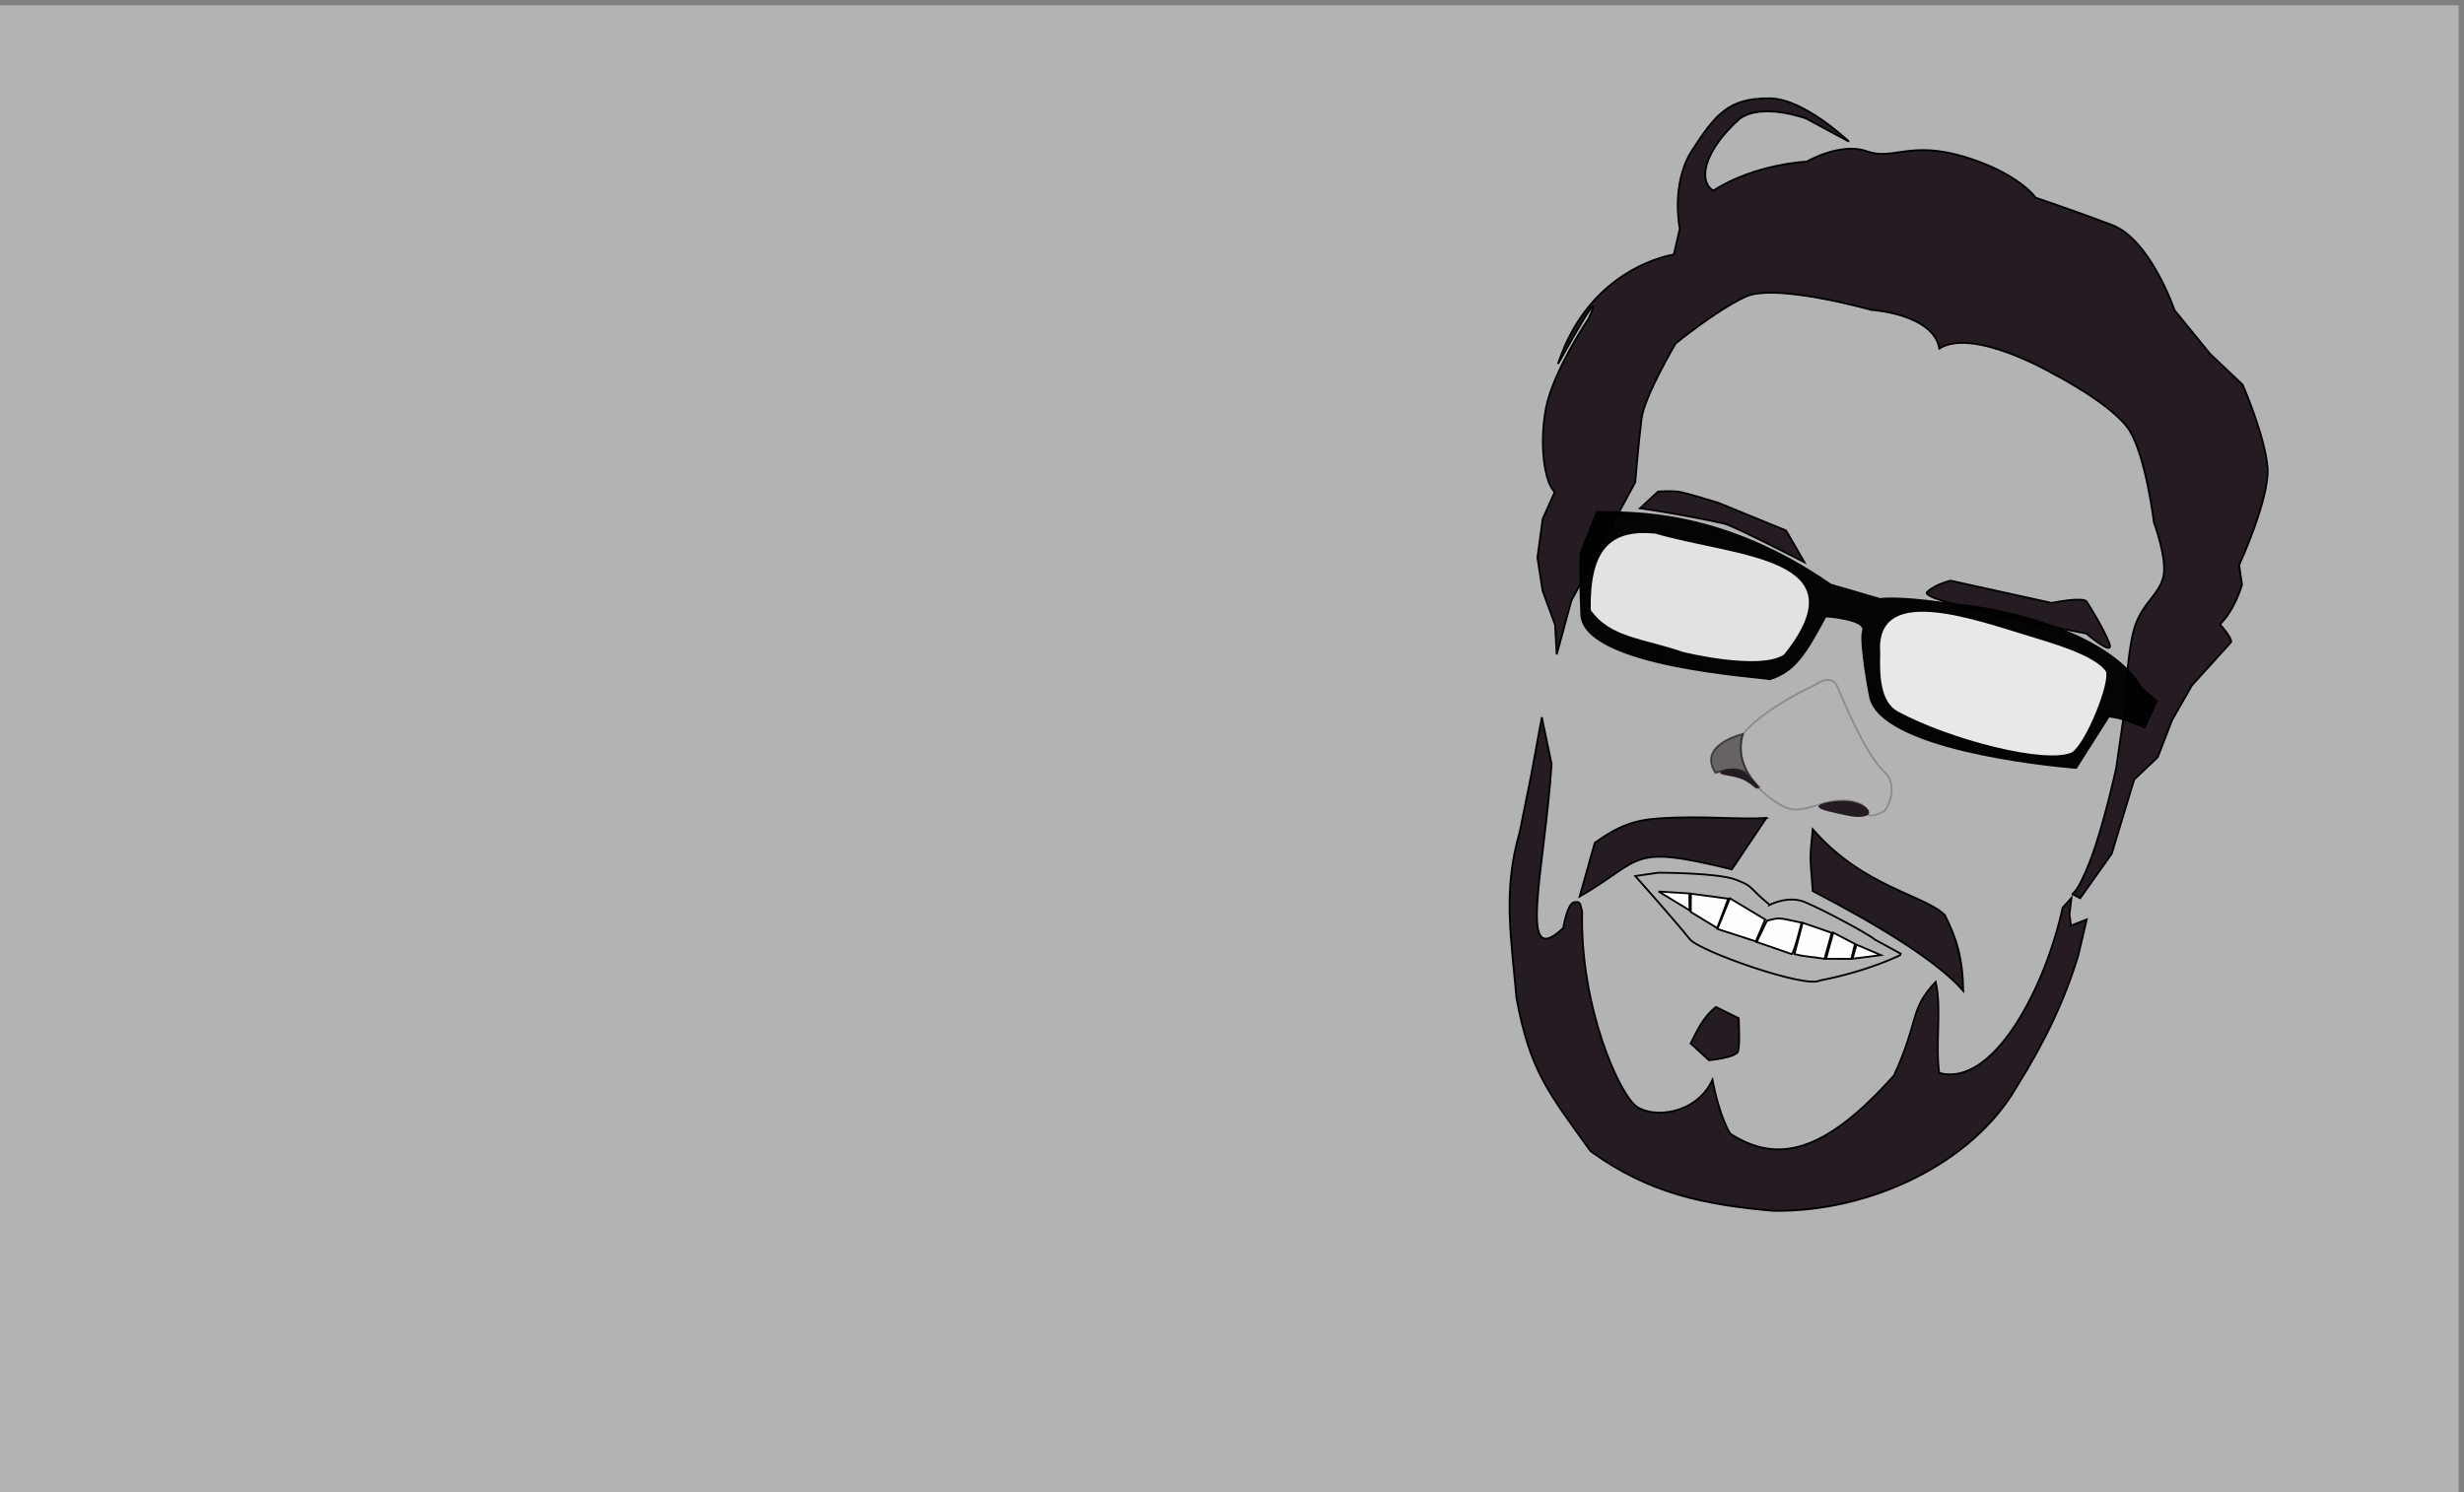 <?xml version="1.0" encoding="UTF-8" standalone="no"?>
<svg
   xmlns:dc="http://purl.org/dc/elements/1.1/"
   xmlns:cc="http://creativecommons.org/ns#"
   xmlns:rdf="http://www.w3.org/1999/02/22-rdf-syntax-ns#"
   xmlns:svg="http://www.w3.org/2000/svg"
   xmlns="http://www.w3.org/2000/svg"
   xmlns:sodipodi="http://sodipodi.sourceforge.net/DTD/sodipodi-0.dtd"
   xmlns:inkscape="http://www.inkscape.org/namespaces/inkscape"
   width="352.14mm"
   height="213.311mm"
   viewBox="0 0 352.14 213.311"
   version="1.1"
   id="svg417"
   sodipodi:docname="portadaSumer.svg"
   inkscape:version="1.0.1 (3bc2e813f5, 2020-09-07)"
   inkscape:export-filename="C:\Users\jose zambrano\Documents\documentos SUMER\programacion\Portafolio\asset\portadaSumer.png"
   inkscape:export-xdpi="96"
   inkscape:export-ydpi="96">
  <rect x="0" y="0" width="352.14" height="213.311" fill="#808080" stroke="none"/>
  <defs
     id="defs411">
    <marker
       inkscape:stockid="Arrow1Lstart"
       orient="auto"
       refY="0"
       refX="0"
       id="marker5443"
       style="overflow:visible"
       inkscape:isstock="true">
      <path
         id="path5441"
         d="M 0,0 5,-5 -12.5,0 5,5 Z"
         style="fill:#c8b7be;fill-opacity:1;fill-rule:evenodd;stroke:#000000;stroke-width:1pt;stroke-opacity:1"
         transform="matrix(0.8,0,0,0.8,10,0)" />
    </marker>
  </defs>
  <sodipodi:namedview
     id="base"
     pagecolor="#ffffff"
     bordercolor="#666666"
     borderopacity="1.0"
     inkscape:pageopacity="0.0"
     inkscape:pageshadow="2"
     inkscape:zoom="0.35"
     inkscape:cx="548.73714"
     inkscape:cy="327.79415"
     inkscape:document-units="mm"
     inkscape:current-layer="layer1"
     inkscape:document-rotation="0"
     showgrid="false"
     fit-margin-top="0"
     fit-margin-left="0"
     fit-margin-right="0"
     fit-margin-bottom="0"
     inkscape:snap-global="false" />
  <g
     inkscape:label="Capa 1"
     inkscape:groupmode="layer"
     id="layer1"
     transform="translate(-149.03,-489.193)">
    <path
       sodipodi:nodetypes="cccccccccccccscccsccccc"
       inkscape:connector-curvature="0"
       id="path2061"
       d="m 376.716,556.986 c 0.724,-2.021 3.288,-7.052 3.708,-10.623 0,0 3.114,-13.48 9.279,-16.111 11.4,-4.755 21.471,-2.313 32.69,1.185 5.226,2.298 3.336,6.596 7.16,6.241 0,0 9.466,-2.74 14.067,0.278 4.602,3.018 13.005,9.4 13.005,9.4 7.637,9.208 4.019,17.877 1.996,25.664 -1.234,4.628 -2.276,7.527 -4.126,11.04 l -2.445,9.083 -0.633,5.84 5.213,-2.616 -2.663,6.876 c -0.747,2.287 -0.589,6.99 -2.756,10.934 -5.156,9.383 -8.152,17.658 -11.153,19.564 -1.729,7.481 -6.93,14.276 -14.042,15.919 -8.101,7.402 -14.967,7.948 -24.99,7.452 -8.084,-0.739 -18.131,-4.069 -24.378,-13.242 -6.246,-9.173 -9.075,-23.912 -9.075,-23.912 l 0.66,-11.672 c 0,0 1.418,-8.961 1.13,-9.942 -0.288,-0.981 -1.234,-10.529 -0.356,-13.026 6.224,-16.506 8.601,-20.595 7.708,-28.332 z"
       style="display:inline;fill:#ff7f2a;fill-opacity:1;stroke:#000000;stroke-width:0.265px;stroke-linecap:butt;stroke-linejoin:miter;stroke-opacity:1"
       inkscape:export-xdpi="96"
       inkscape:export-ydpi="96"
       inkscape:export-filename="C:\Users\jose zambrano\Desktop\Proyecto Game\Imagenes\perfilverderaro.png" />
    <path
       sodipodi:nodetypes="cccccccc"
       inkscape:connector-curvature="0"
       id="path2063"
       d="m 449.776,614.828 c -2.483,1.443 -3.705,2.904 -3.705,2.904 0,0 -3.059,3.526 -1.009,4.585 2.05,1.059 2.902,-4.134 5.283,-4.372 3.306,-3.248 3.096,-4.892 5.321,-6.74 2.207,-1.692 2.47,-5.676 4.708,-10.093 1.11,-3.783 0.133,-4.425 -2.27,-3.565 -9.809,2.926 -4.317,16.665 -8.327,17.281 z"
       style="display:inline;fill:#ff7f2a;fill-opacity:1;stroke:#000000;stroke-width:0.265px;stroke-linecap:butt;stroke-linejoin:miter;stroke-opacity:1"
       inkscape:export-xdpi="96"
       inkscape:export-ydpi="96"
       inkscape:export-filename="C:\Users\jose zambrano\Desktop\Proyecto Game\Imagenes\perfilverderaro.png" />
    <path
       sodipodi:nodetypes="cscccc"
       inkscape:connector-curvature="0"
       id="path2065"
       d="m 367.455,601.553 c 0,0 -3.805,-5.068 -2.994,-11.313 0.408,-3.141 1.926,-5.544 0.54,-8.534 0,0 0.014,-6.527 3.282,-8.027 3.426,-1.056 3.638,4.419 3.638,4.419 z"
       style="display:inline;fill:#ff7f2a;fill-opacity:1;stroke:#000000;stroke-width:0.265px;stroke-linecap:butt;stroke-linejoin:miter;stroke-opacity:1"
       inkscape:export-xdpi="96"
       inkscape:export-ydpi="96"
       inkscape:export-filename="C:\Users\jose zambrano\Desktop\Proyecto Game\Imagenes\perfilverderaro.png" />
    <rect
       style="display:inline;opacity:1;fill:#b3b3b3;fill-opacity:1;fill-rule:evenodd;stroke:none;stroke-width:1.349;stroke-linejoin:round;stroke-dashoffset:500"
       id="rect66"
       width="352.14"
       height="213.311"
       x="148.274"
       y="489.949"
       inkscape:export-xdpi="96"
       inkscape:export-ydpi="96"
       inkscape:export-filename="C:\Users\jose zambrano\Desktop\Proyecto Game\Imagenes\bancoinegro.png" />
    <path
       sodipodi:nodetypes="cccscccsc"
       inkscape:connector-curvature="0"
       id="path2067"
       d="m 408.445,587.088 c 0,0 -7.202,3.208 -10.342,7.062 -1.664,5.788 4.388,9.8 6.41,10.584 1.035,0.301 2.004,0.3 5.155,-0.749 1.883,-0.627 5.708,-0.739 6.211,1.238 0.104,1.012 1.572,0.403 2.491,-0.133 0.426,-0.357 1.859,-3.27 0.299,-5.226 -2.879,-2.438 -6.141,-10.383 -7.028,-12.479 -0.886,-2.096 -3.197,-0.297 -3.197,-0.297 z"
       style="display:inline;opacity:0.219;fill:none;fill-opacity:1;stroke:#000000;stroke-width:0.265;stroke-linecap:butt;stroke-linejoin:miter;stroke-miterlimit:4;stroke-dasharray:none;stroke-opacity:1"
       inkscape:export-xdpi="96"
       inkscape:export-ydpi="96"
       inkscape:export-filename="C:\Users\jose zambrano\Desktop\Proyecto Game\Imagenes\perfilverderaro.png" />
    <path
       sodipodi:nodetypes="cccc"
       inkscape:connector-curvature="0"
       id="path2069"
       d="m 398.13,594.087 c 0,0 -6.598,1.535 -3.941,5.583 4.826,-1.604 4.701,0.902 6.344,2.136 -2.615,-2.577 -3.128,-5.327 -2.402,-7.718 z"
       style="display:inline;opacity:0.536;fill:#241c22;fill-opacity:1;stroke:#000000;stroke-width:0.265;stroke-linecap:butt;stroke-linejoin:miter;stroke-miterlimit:4;stroke-dasharray:none;stroke-opacity:1"
       inkscape:export-xdpi="96"
       inkscape:export-ydpi="96"
       inkscape:export-filename="C:\Users\jose zambrano\Desktop\Proyecto Game\Imagenes\perfilverderaro.png" />
    <path
       sodipodi:nodetypes="sscscs"
       inkscape:connector-curvature="0"
       id="path2071"
       d="m 400.27,601.858 c -0.234,0.343 -1.025,-0.855 -2.468,-1.359 -1.584,-0.553 -3.205,-0.487 -2.889,-0.95 0.316,-0.463 1.958,-0.823 3.345,-0.026 0.313,0.18 2.328,1.871 2.012,2.334 z"
       style="display:inline;fill:#241c22;fill-rule:evenodd;stroke-width:0.265"
       inkscape:export-xdpi="96"
       inkscape:export-ydpi="96"
       inkscape:export-filename="C:\Users\jose zambrano\Desktop\Proyecto Game\Imagenes\perfilverderaro.png" />
    <path
       sodipodi:nodetypes="cscsc"
       inkscape:connector-curvature="0"
       id="path2073"
       d="m 416.133,605.449 c -0.147,0.541 -1.6,0.671 -3.245,0.29 -1.645,-0.381 -4.108,-0.775 -3.961,-1.316 0.147,-0.541 3.296,-1.033 4.942,-0.652 1.645,0.381 2.412,1.137 2.265,1.678 z"
       style="display:inline;fill:#241c22;fill-rule:evenodd;stroke-width:0.265"
       inkscape:export-xdpi="96"
       inkscape:export-ydpi="96"
       inkscape:export-filename="C:\Users\jose zambrano\Desktop\Proyecto Game\Imagenes\perfilverderaro.png" />
    <path
       sodipodi:nodetypes="cccccccccccccccczczccccc"
       inkscape:connector-curvature="0"
       id="path2077"
       d="m 366.22,608.118 c -2.453,8.517 -1.211,14.999 -0.464,23.71 1.933,10.483 4.598,13.554 10.59,21.91 8.338,6.029 16.138,7.627 26.049,8.517 13.926,0.229 28.512,-6.787 34.803,-17.656 4.029,-6.439 6.832,-12.27 8.838,-18.822 l 1.214,-5.164 -2.254,0.881 -0.211,-1.625 0.29,-2.359 -1.265,1.437 c -2.506,11.487 -9.931,25.742 -17.651,23.597 -0.554,-4.311 0.375,-9.301 -0.493,-13.021 -3.836,4.125 -2.245,5.285 -5.955,13.386 -9.871,11.04 -16.584,12.703 -23.394,8.335 0,0 -1.46,-2.07 -2.55,-7.708 -2.279,4.91 -8.371,5.558 -10.838,3.824 -2.467,-1.734 -8.109,-14.226 -7.788,-27.849 -0.319,-1.238 -0.212,-1.502 -1.162,-1.352 -0.95,0.15 -1.542,3.676 -1.542,3.676 -6.602,6.287 -2.738,-7.887 -1.658,-23.408 l -1.4,-6.72 -1.523,8.29 z"
       style="display:inline;opacity:1;fill:#241c22;stroke:#000000;stroke-width:0.265px;stroke-linecap:butt;stroke-linejoin:miter;stroke-opacity:1"
       inkscape:export-xdpi="96"
       inkscape:export-ydpi="96"
       inkscape:export-filename="C:\Users\jose zambrano\Desktop\Proyecto Game\Imagenes\perfilverderaro.png" />
    <path
       sodipodi:nodetypes="cccczcccccsccccczzczccczccccccccccczcczzczccczczccccc"
       inkscape:connector-curvature="0"
       id="path2075"
       d="m 369.487,573.621 -0.732,-4.736 0.745,-5.519 1.722,-3.842 c -1.448,-1.36 -2.245,-6.711 -1.254,-11.969 0.992,-5.258 6.139,-12.892 6.139,-12.892 0,0 2.978,-6.693 -4.415,6.542 4.6,-13.985 16.551,-15.626 16.551,-15.626 l 0.854,-3.693 c 0,0 -1.318,-6.251 1.667,-11.061 3.424,-5.267 5.259,-7.66 11.269,-7.572 4.837,0.071 11.239,6.176 11.239,6.176 l -6.101,-3.288 c 0,0 -6.202,-2.33 -9.504,0.006 -4.935,4.4 -6.105,8.787 -3.804,10.296 6.052,-3.854 13.368,-4.146 13.368,-4.146 0,0 4.842,-2.834 8.579,-1.483 3.736,1.351 6.141,-1.558 13.913,0.774 7.771,2.332 10.246,5.867 10.246,5.867 0,0 5.333,1.791 10.865,3.882 5.532,2.091 8.965,12.198 8.965,12.198 l 5.083,6.237 4.659,4.422 c 0,0 3.202,7.377 3.548,11.796 0.346,4.419 -4.061,13.977 -4.061,13.977 l 0.413,2.801 c 0,0 -0.992,3.577 -3.147,5.65 1.943,2.262 1.574,2.569 1.574,2.569 l -5.588,6.176 -2.832,4.957 -2.048,5.3 -3.374,3.204 -3.2,10.583 -4.508,6.364 -1.193,-0.619 c 0,0 0.687,0.183 2.584,-4.638 1.898,-4.822 3.746,-13.283 3.746,-13.283 l 1.212,-8.332 c 0,0 0.363,-9.123 1.603,-12.344 1.24,-3.221 3.252,-4.131 3.912,-6.641 0.66,-2.51 -1.316,-7.817 -1.316,-7.817 0,0 -1.138,-9.35 -3.468,-13.127 -2.33,-3.777 -11.128,-8.26 -11.128,-8.26 0,0 -11.278,-6.545 -16.076,-3.506 -0.897,-4.983 -9.733,-5.52 -9.733,-5.52 0,0 -13.705,-3.873 -17.967,-1.884 -4.262,1.989 -9.999,6.692 -9.999,6.692 0,0 -4.45,7.513 -4.865,10.735 -0.415,3.222 -0.904,9.094 -0.904,9.094 l -9.127,16.916 -2.095,7.695 -0.225,-4.214 z"
       style="display:inline;opacity:1;fill:#241c22;stroke:#000000;stroke-width:0.265px;stroke-linecap:butt;stroke-linejoin:miter;stroke-opacity:1"
       inkscape:export-xdpi="96"
       inkscape:export-ydpi="96"
       inkscape:export-filename="C:\Users\jose zambrano\Desktop\Proyecto Game\Imagenes\perfilverderaro.png" />
    <path
       sodipodi:nodetypes="cccscc"
       inkscape:connector-curvature="0"
       id="path2079"
       d="m 394.253,633.125 c -1.778,1.418 -2.607,3.235 -3.604,5.211 l 2.617,2.4 c 0,0 3.878,-0.375 4.159,-1.277 0.281,-0.902 0.087,-4.724 0.087,-4.724 z"
       style="display:inline;opacity:1;fill:#241c22;stroke:#000000;stroke-width:0.265px;stroke-linecap:butt;stroke-linejoin:miter;stroke-opacity:1"
       inkscape:export-xdpi="96"
       inkscape:export-ydpi="96"
       inkscape:export-filename="C:\Users\jose zambrano\Desktop\Proyecto Game\Imagenes\perfilverderaro.png" />
    <path
       sodipodi:nodetypes="ccccsc"
       inkscape:connector-curvature="0"
       id="path2081"
       d="m 401.475,606.095 -4.939,7.357 c -14.887,-3.646 -12.479,-1.462 -21.752,3.888 l 2.17,-7.684 c 3.226,-2.313 5.496,-3.239 9.111,-3.483 6.461,-0.436 11.512,0.222 15.411,-0.077 z"
       style="display:inline;opacity:1;fill:#241c22;stroke:#000000;stroke-width:0.265px;stroke-linecap:butt;stroke-linejoin:miter;stroke-opacity:1"
       inkscape:export-xdpi="96"
       inkscape:export-ydpi="96"
       inkscape:export-filename="C:\Users\jose zambrano\Desktop\Proyecto Game\Imagenes\perfilverderaro.png" />
    <path
       sodipodi:nodetypes="ccccc"
       inkscape:connector-curvature="0"
       id="path2083"
       d="m 408.096,616.554 c 9.645,5.007 17.951,10.139 21.509,14.262 -0.087,-4.711 -0.954,-7.505 -2.631,-10.831 -2.955,-2.907 -11.696,-3.991 -18.881,-12.266 -0.457,4.637 -0.361,3.703 0.003,8.835 z"
       style="display:inline;opacity:1;fill:#241c22;stroke:#000000;stroke-width:0.265;stroke-linecap:butt;stroke-linejoin:miter;stroke-miterlimit:4;stroke-dasharray:none;stroke-opacity:1"
       inkscape:export-xdpi="96"
       inkscape:export-ydpi="96"
       inkscape:export-filename="C:\Users\jose zambrano\Desktop\Proyecto Game\Imagenes\perfilverderaro.png" />
    <path
       sodipodi:nodetypes="ccscczcc"
       inkscape:connector-curvature="0"
       id="path2085"
       d="m 404.282,565.021 2.623,4.529 c 0,0 -10.179,-5.237 -11.484,-5.523 -6.406,-1.403 -12.006,-2.186 -12.006,-2.186 l 2.573,-2.383 c 0,0 1.773,-0.139 2.87,0.007 1.097,0.146 5.784,1.612 5.784,1.612 z"
       style="display:inline;opacity:1;fill:#241c22;stroke:#000000;stroke-width:0.265px;stroke-linecap:butt;stroke-linejoin:miter;stroke-opacity:1"
       inkscape:export-xdpi="96"
       inkscape:export-ydpi="96"
       inkscape:export-filename="C:\Users\jose zambrano\Desktop\Proyecto Game\Imagenes\perfilverderaro.png" />
    <path
       sodipodi:nodetypes="czccczcc"
       inkscape:connector-curvature="0"
       id="path2087"
       d="m 427.808,572.191 c 0,0 -2.08,0.446 -3.359,1.609 -1.279,1.163 16.296,4.664 16.296,4.664 l 6.464,1.289 c 0,0 4.033,3.446 3.274,1.39 -0.738,-1.931 -2.737,-5.221 -3.243,-5.958 -0.505,-0.737 -5.018,0.186 -5.018,0.186 z"
       style="display:inline;opacity:1;fill:#241c22;stroke:#000000;stroke-width:0.265px;stroke-linecap:butt;stroke-linejoin:miter;stroke-opacity:1"
       inkscape:export-xdpi="96"
       inkscape:export-ydpi="96"
       inkscape:export-filename="C:\Users\jose zambrano\Desktop\Proyecto Game\Imagenes\perfilverderaro.png" />
    <path
       sodipodi:nodetypes="ccccscsccsccccsccc"
       inkscape:connector-curvature="0"
       id="path2089"
       d="m 457.259,589.381 -1.743,3.796 c -2.956,-1.184 -3.252,-1.305 -5.103,-1.591 l -4.675,7.361 c 0,0 -0.215,-0.016 -0.607,-0.051 -4.075,-0.363 -27.322,-2.749 -28.853,-10.121 0,0 -1.512,-7.777 -0.995,-9.436 0.517,-1.659 -5.345,-2.052 -5.345,-2.052 -2.846,5.287 -4.424,7.903 -7.982,8.99 -1.021,-0.318 -26.616,-1.768 -26.935,-9.238 -0.289,-6.751 -0.101,-8.833 -0.101,-8.833 l 2.34,-5.842 c 4.967,0.125 17.719,-0.479 33.392,10.387 l 7.057,2.06 c 0,0 2.359,-0.384 8.929,0.544 0.184,0.026 0.373,0.054 0.567,0.085 10.849,0.872 23.871,5.123 27.901,12.102 z"
       style="display:inline;opacity:0.98;fill:#000000;stroke:#000000;stroke-width:0.265px;stroke-linecap:butt;stroke-linejoin:miter;stroke-opacity:1"
       inkscape:export-xdpi="96"
       inkscape:export-ydpi="96"
       inkscape:export-filename="C:\Users\jose zambrano\Desktop\Proyecto Game\Imagenes\perfilverderaro.png" />
    <path
       sodipodi:nodetypes="cscccc"
       inkscape:connector-curvature="0"
       id="path2091"
       d="m 417.606,582.584 c -0.084,2.968 -0.055,6.989 2.602,8.425 7.441,4.02 21.321,7.613 25.033,5.817 2.019,-1.391 5.442,-9.848 4.897,-11.675 -1.622,-2.534 -8.539,-4.347 -11.25,-5.218 -8.231,-2.502 -22.028,-7.442 -21.282,2.651 z"
       style="display:inline;opacity:0.98;fill:#ececec;stroke:#000000;stroke-width:0.265px;stroke-linecap:butt;stroke-linejoin:miter;stroke-opacity:1"
       inkscape:export-xdpi="96"
       inkscape:export-ydpi="96"
       inkscape:export-filename="C:\Users\jose zambrano\Desktop\Proyecto Game\Imagenes\perfilverderaro.png" />
    <path
       sodipodi:nodetypes="ccccc"
       inkscape:connector-curvature="0"
       id="path2093"
       d="m 404.086,582.848 c -3.546,2.394 -14.589,-0.349 -14.589,-0.349 -5.558,-1.945 -10.431,-2.004 -13.264,-6.078 -0.146,-8.811 2.87,-11.712 9.378,-11.091 11.536,3.387 29.87,3.317 18.475,17.518 z"
       style="display:inline;opacity:0.98;fill:#e6e6e6;stroke:#000000;stroke-width:0.265px;stroke-linecap:butt;stroke-linejoin:miter;stroke-opacity:1"
       inkscape:export-xdpi="96"
       inkscape:export-ydpi="96"
       inkscape:export-filename="C:\Users\jose zambrano\Desktop\Proyecto Game\Imagenes\perfilverderaro.png" />
    <path
       sodipodi:nodetypes="czccsccccc"
       inkscape:connector-curvature="0"
       id="path2095"
       d="m 401.943,618.523 c -3.215,-2.625 -2.162,-2.554 -4.792,-3.58 -2.63,-1.026 -11.155,-1.009 -11.155,-1.009 l -3.262,0.473 c 0,0 5.921,6.655 7.789,9.024 1.357,1.721 16.621,7.085 18.571,5.911 7.219,-1.393 11.754,-3.74 11.726,-3.753 l -3.852,-2.102 c -1.031,-0.887 -7.512,-4.303 -9.682,-5.214 -2.464,-1.263 -5.343,0.251 -5.343,0.251 z"
       style="display:inline;opacity:0.99;fill:#000000;fill-opacity:0;stroke:#000000;stroke-width:0.265px;stroke-linecap:butt;stroke-linejoin:miter;stroke-opacity:1"
       inkscape:export-xdpi="96"
       inkscape:export-ydpi="96"
       inkscape:export-filename="C:\Users\jose zambrano\Desktop\Proyecto Game\Imagenes\perfilverderaro.png" />
    <path
       sodipodi:nodetypes="ccccc"
       inkscape:connector-curvature="0"
       id="path2097"
       d="m 394.469,621.97 5.499,1.782 1.329,-3.132 -5.036,-3.025 z"
       style="display:inline;opacity:0.99;fill:#ffffff;stroke:#000000;stroke-width:0.265px;stroke-linecap:butt;stroke-linejoin:miter;stroke-opacity:1"
       inkscape:export-xdpi="96"
       inkscape:export-ydpi="96"
       inkscape:export-filename="C:\Users\jose zambrano\Desktop\Proyecto Game\Imagenes\perfilverderaro.png" />
    <path
       sodipodi:nodetypes="cccc"
       inkscape:connector-curvature="0"
       id="path2099"
       d="m 390.463,616.895 0.026,2.41 -4.412,-2.683 z"
       style="display:inline;opacity:0.99;fill:#ffffff;stroke:#000000;stroke-width:0.265px;stroke-linecap:butt;stroke-linejoin:miter;stroke-opacity:1"
       inkscape:export-xdpi="96"
       inkscape:export-ydpi="96"
       inkscape:export-filename="C:\Users\jose zambrano\Desktop\Proyecto Game\Imagenes\perfilverderaro.png" />
    <path
       sodipodi:nodetypes="ccccc"
       inkscape:connector-curvature="0"
       id="path2101"
       d="m 390.66,619.542 3.782,2.302 1.577,-4.197 -5.339,-0.715 z"
       style="display:inline;opacity:0.99;fill:#ffffff;stroke:#000000;stroke-width:0.265px;stroke-linecap:butt;stroke-linejoin:miter;stroke-opacity:1"
       inkscape:export-xdpi="96"
       inkscape:export-ydpi="96"
       inkscape:export-filename="C:\Users\jose zambrano\Desktop\Proyecto Game\Imagenes\perfilverderaro.png" />
    <path
       sodipodi:nodetypes="ccscc"
       inkscape:connector-curvature="0"
       id="path2103"
       d="m 401.549,620.788 c 1.804,-0.4 1.242,-0.531 4.951,0.284 0,0 -1.115,4.587 -1.434,4.487 -0.319,-0.099 -4.99,-1.731 -4.99,-1.731 z"
       style="display:inline;opacity:0.99;fill:#ffffff;stroke:#000000;stroke-width:0.265px;stroke-linecap:butt;stroke-linejoin:miter;stroke-opacity:1"
       inkscape:export-xdpi="96"
       inkscape:export-ydpi="96"
       inkscape:export-filename="C:\Users\jose zambrano\Desktop\Proyecto Game\Imagenes\perfilverderaro.png" />
    <path
       sodipodi:nodetypes="ccccc"
       inkscape:connector-curvature="0"
       id="path2105"
       d="m 406.653,621.088 4.164,1.439 -1.037,3.714 c -1.436,-0.27 -2.859,-0.286 -4.3,-0.682 z"
       style="display:inline;opacity:0.99;fill:#ffffff;stroke:#000000;stroke-width:0.265px;stroke-linecap:butt;stroke-linejoin:miter;stroke-opacity:1"
       inkscape:export-xdpi="96"
       inkscape:export-ydpi="96"
       inkscape:export-filename="C:\Users\jose zambrano\Desktop\Proyecto Game\Imagenes\perfilverderaro.png" />
    <path
       sodipodi:nodetypes="ccccc"
       inkscape:connector-curvature="0"
       id="path2107"
       d="m 411.027,622.493 3.107,1.628 -0.527,2.124 -3.617,-0.008 z"
       style="display:inline;opacity:0.99;fill:#ffffff;stroke:#000000;stroke-width:0.265px;stroke-linecap:butt;stroke-linejoin:miter;stroke-opacity:1"
       inkscape:export-xdpi="96"
       inkscape:export-ydpi="96"
       inkscape:export-filename="C:\Users\jose zambrano\Desktop\Proyecto Game\Imagenes\perfilverderaro.png" />
    <path
       sodipodi:nodetypes="cccc"
       style="display:inline;opacity:0.99;fill:#ffffff;stroke:#000000;stroke-width:0.265px;stroke-linecap:butt;stroke-linejoin:miter;stroke-opacity:1"
       d="m 414.342,624.215 -0.556,2.014 4.046,-0.517 z"
       id="path2109"
       inkscape:connector-curvature="0"
       inkscape:export-xdpi="96"
       inkscape:export-ydpi="96"
       inkscape:export-filename="C:\Users\jose zambrano\Desktop\Proyecto Game\Imagenes\perfilverderaro.png" />
  </g>
</svg>
